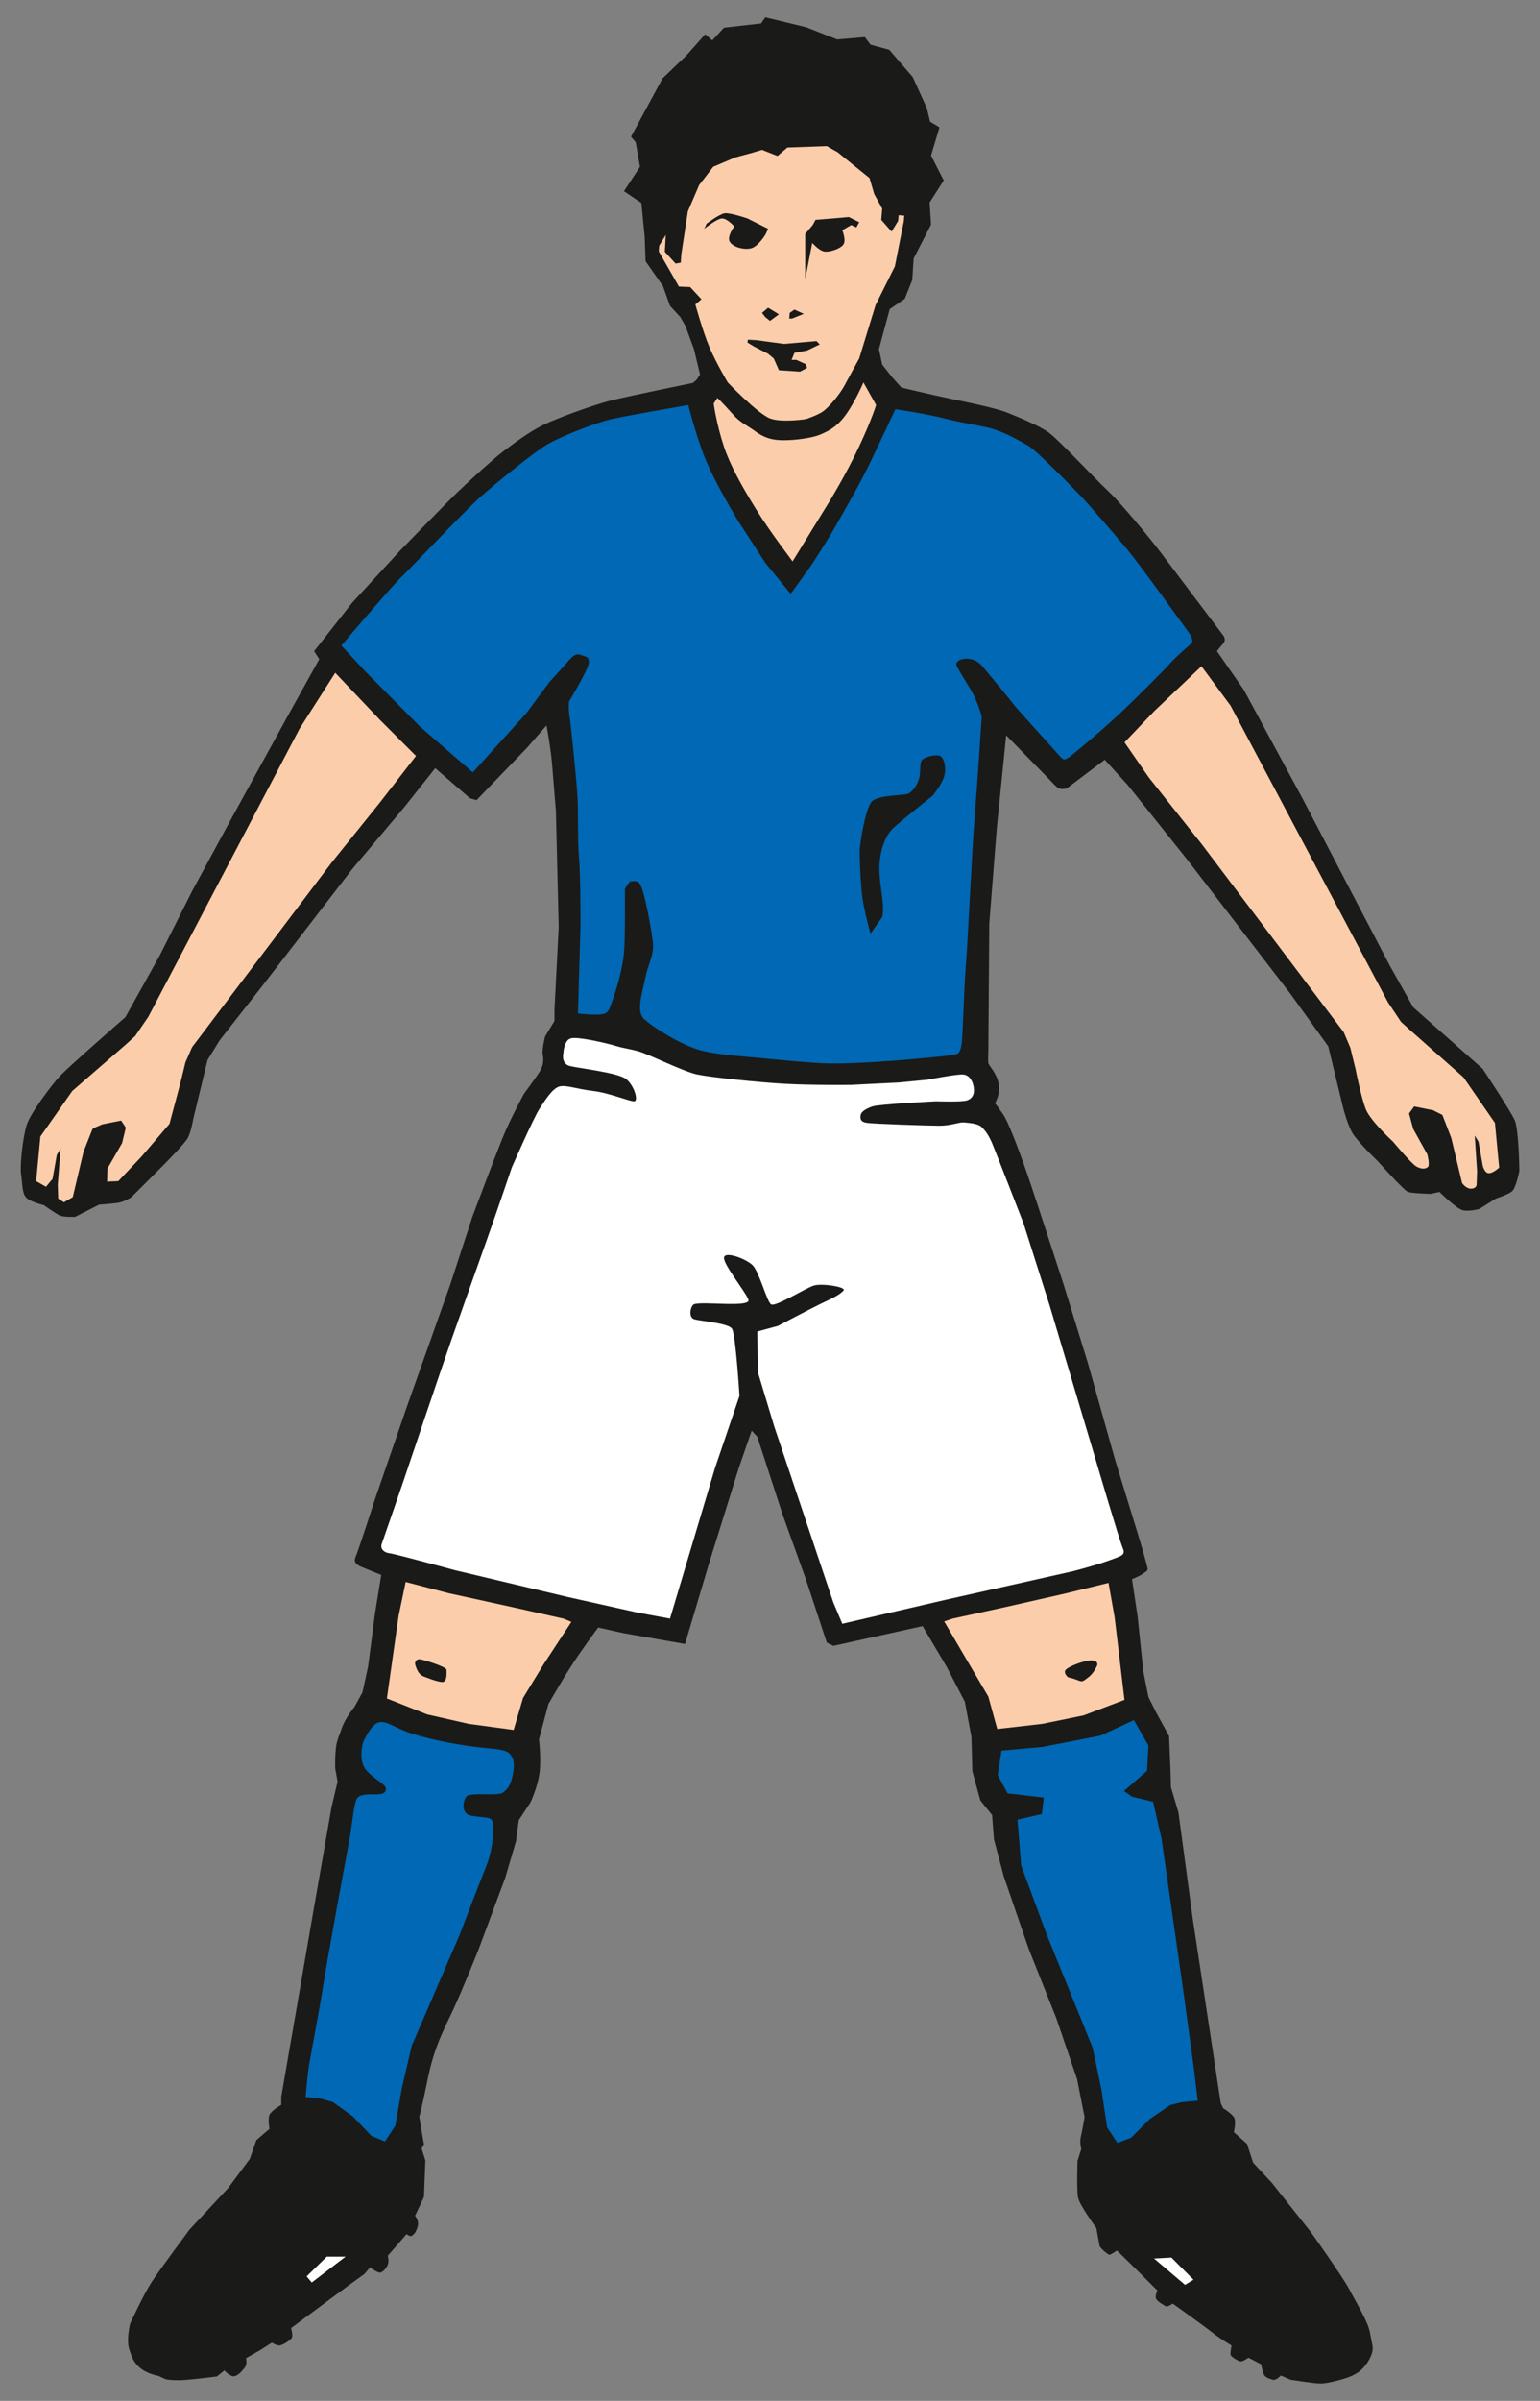 <?xml version="1.0" encoding="utf-8"?>
<!-- Generator: Adobe Illustrator 16.0.4, SVG Export Plug-In . SVG Version: 6.00 Build 0)  -->
<!DOCTYPE svg PUBLIC "-//W3C//DTD SVG 1.1//EN" "http://www.w3.org/Graphics/SVG/1.1/DTD/svg11.dtd">
<svg version="1.1" id="Ebene_1" xmlns:x="http://ns.adobe.com/Extensibility/1.0/" xmlns:i="http://ns.adobe.com/AdobeIllustrator/10.0/" xmlns:graph="http://ns.adobe.com/Graphs/1.0/"
	 xmlns="http://www.w3.org/2000/svg" xmlns:xlink="http://www.w3.org/1999/xlink" xmlns:a="http://ns.adobe.com/AdobeSVGViewerExtensions/3.0/"
	 x="0px" y="0px" width="32.8px" height="51.1px" viewBox="0 0 32.8 51.1" style="enable-background:new 0 0 32.8 51.1;"
	 xml:space="preserve">
<rect x="0" y="0" width="32.8" height="51.1" fill="#808080" stroke="none"/>
<style type="text/css">
<![CDATA[
	.st0{fill:#1A1A18;}
	.st1{fill-rule:evenodd;clip-rule:evenodd;fill:#1A1A18;}
	.st2{fill:#FBCDAA;}
	.st3{fill-rule:evenodd;clip-rule:evenodd;fill:#FBCDAA;}
	.st4{fill-rule:evenodd;clip-rule:evenodd;fill:#FFFFFF;}
	.st5{fill-rule:evenodd;clip-rule:evenodd;fill:#0068B4;}
]]>
</style>
<path class="st0" d="M32.26,23.84c-0.09-0.2-0.68-1.09-0.68-1.09l-1.48-1.31l-0.49-0.87l-0.79-1.51l-1.07-2.05l-1.26-2.33
	l-0.57-0.82c0,0,0.05-0.07,0.13-0.16c0.08-0.09,0-0.18,0-0.18s-1.08-1.43-1.32-1.75s-0.87-1.08-1.14-1.33s-1.05-1.09-1.25-1.23
	c-0.2-0.15-0.67-0.34-0.92-0.44c-0.25-0.09-0.77-0.2-1.16-0.28s-1.06-0.24-1.06-0.24l-0.19-0.21l-0.22-0.28l-0.07-0.33l0.23-0.85
	l0.32-0.22l0.16-0.4l0.03-0.46l0.37-0.72L19.8,4.31l0.3-0.47l-0.27-0.53l0.18-0.6l-0.2-0.12L19.74,2.3l-0.3-0.66l-0.5-0.58
	l-0.4-0.11l-0.12-0.16l-0.59,0.05l-0.66-0.26l-0.87-0.21L16.21,0.5l-0.79,0.09l-0.25,0.27l-0.15-0.13l-0.4,0.45l-0.51,0.49
	l-0.67,1.24l0.1,0.12l0.09,0.52l-0.34,0.52l0.37,0.25l0.07,0.71l0.02,0.53l0.37,0.53l0.15,0.42l0.22,0.24l0.11,0.19l0.18,0.49
	l0.13,0.54l-0.07,0.11l-0.08,0.07c0,0-1.42,0.29-1.77,0.38s-1.1,0.36-1.41,0.51s-0.67,0.42-0.89,0.59S10,10.23,9.74,10.48
	s-1.21,1.23-1.21,1.23l-1.03,1.12l-0.81,1.03l0.11,0.17l-0.65,1.17l-1.22,2.22l-0.83,1.53l-0.7,1.39l-0.73,1.31
	c0,0-1.24,1.08-1.41,1.27s-0.61,0.77-0.69,1.02s-0.15,0.85-0.12,1.06s0.02,0.38,0.1,0.48s0.38,0.17,0.38,0.17s0.26,0.18,0.34,0.22
	S1.6,25.9,1.6,25.9l0.51-0.26c0,0,0.28-0.02,0.41-0.04s0.28-0.12,0.28-0.12l0.64-0.64c0,0,0.49-0.49,0.56-0.62s0.12-0.42,0.12-0.42
	l0.3-1.24l0.26-0.42l0.91-1.16l1.91-2.48l1.11-1.32l0.66-0.83l0.74,0.64l0.14,0.04l1.08-1.12l0.41-0.47c0,0,0.09,0.47,0.12,0.84
	s0.08,0.98,0.08,0.98l0.06,2.47l-0.09,1.75v0.25l-0.2,0.33c0,0-0.07,0.28-0.05,0.38s0.02,0.23-0.06,0.36s-0.34,0.48-0.34,0.48
	s-0.29,0.53-0.46,0.95s-0.64,1.67-0.64,1.67l-0.47,1.44l-0.91,2.56l-0.69,2c0,0-0.36,1.11-0.41,1.22s-0.02,0.17,0.12,0.23
	s0.42,0.17,0.42,0.17l-0.13,0.8l-0.15,1.15l-0.12,0.55l-0.17,0.31c0,0-0.22,0.26-0.29,0.51c-0.03,0.09-0.08,0.19-0.1,0.32
	c-0.03,0.22-0.02,0.48-0.02,0.48l0.05,0.28l-0.13,0.55l-0.4,2.29l-0.67,3.87L5.99,44.8c0,0-0.21,0.12-0.25,0.21s0,0.3,0,0.3
	l-0.28,0.24l-0.14,0.4l-0.46,0.62l-0.82,0.88c0,0-0.64,0.86-0.81,1.12s-0.46,0.89-0.46,0.89s-0.08,0.34-0.02,0.53s0.1,0.3,0.25,0.42
	s0.38,0.16,0.38,0.16l0.15,0.07c0,0,0.09,0.02,0.28,0.02s0.81-0.08,0.81-0.08l0.16-0.13c0,0,0.06,0.08,0.16,0.12
	s0.23-0.12,0.28-0.19s0.02-0.19,0.02-0.19l0.3-0.17l0.25-0.16c0,0,0.09,0.06,0.16,0.06s0.25-0.12,0.27-0.17s-0.02-0.2-0.02-0.2
	l1.2-0.89l0.36-0.26l0.12-0.14c0,0,0.17,0.12,0.22,0.11s0.13-0.09,0.16-0.17s0-0.19,0-0.19l0.2-0.23l0.2-0.23
	c0,0,0.08,0.07,0.12,0.03c0.03-0.03,0.06-0.03,0.11-0.17s-0.05-0.25-0.05-0.25l0.19-0.4l0.03-0.78l-0.08-0.25l0.05-0.09l-0.03-0.17
	l-0.07-0.42c0,0,0.04-0.11,0.18-0.8s0.34-1.04,0.54-1.47s0.54-1.28,0.54-1.28l0.57-1.53l0.23-0.78l0.06-0.45l0.25-0.38
	c0,0,0.15-0.32,0.19-0.62s-0.01-0.72-0.01-0.72l0.2-0.75c0,0,0.25-0.44,0.48-0.8s0.58-0.83,0.58-0.83l0.54,0.12l1.31,0.23l0.51-1.71
	l0.63-2.02l0.28-0.81l0.12,0.13l0.54,1.66l0.49,1.36l0.45,1.36l0.14,0.07l1.9-0.42l0.51,0.86l0.39,0.75l0.14,0.75l0.02,0.73
	l0.17,0.62l0.25,0.31l0.04,0.52l0.21,0.79l0.53,1.54l0.59,1.48l0.44,1.29l0.16,0.81c0,0-0.05,0.3-0.08,0.42
	c-0.03,0.12,0.01,0.26,0.01,0.26l-0.08,0.25c0,0-0.02,0.62,0.01,0.78s0.39,0.65,0.39,0.65s0.06,0.33,0.07,0.38s0.18,0.19,0.21,0.19
	s0.16-0.09,0.16-0.09l0.45,0.44l0.41,0.41c0,0-0.05,0.11-0.03,0.17s0.19,0.16,0.22,0.17s0.14-0.06,0.14-0.06s0.6,0.43,0.77,0.56
	c0.25,0.2,0.48,0.33,0.48,0.33s-0.03,0.16-0.02,0.2s0.17,0.14,0.22,0.14s0.16-0.08,0.16-0.08l0.27,0.14c0,0,0.03,0.16,0.06,0.22
	c0.03,0.06,0.12,0.09,0.19,0.11s0.17-0.09,0.17-0.09l0.21,0.09c0,0,0.5,0.08,0.64,0.08s0.42-0.08,0.42-0.08s0.22-0.05,0.38-0.16
	s0.28-0.33,0.3-0.44s-0.01-0.17-0.05-0.39c-0.03-0.23-0.3-0.66-0.45-0.95c-0.12-0.23-0.8-1.19-0.8-1.19l-0.84-1.06l-0.4-0.43
	l-0.13-0.4l-0.28-0.25c0,0,0.05-0.21,0.01-0.3c-0.04-0.09-0.24-0.21-0.24-0.21L26,44.76l-0.59-3.88l-0.31-2.3l-0.16-0.54l-0.01-0.35
	l-0.03-0.74l-0.28-0.51l-0.16-0.32l-0.11-0.55l-0.12-1.16l-0.12-0.8c0,0,0.16-0.06,0.24-0.12c0.04-0.03,0.11-0.06,0.09-0.12
	c-0.06-0.25-0.22-0.77-0.22-0.77l-0.47-1.53l-0.58-2.06l-0.51-1.65c0,0-0.69-2.13-0.85-2.57s-0.34-0.92-0.45-1.08
	s-0.17-0.23-0.17-0.23s0.12-0.17,0.08-0.41c-0.04-0.23-0.21-0.39-0.22-0.44s0-0.25,0-0.25l0.02-2.72l0.16-2.03l0.2-1.98l0.92,0.94
	c0,0,0.1,0.11,0.17,0.17s0.2,0.02,0.2,0.02l0.81-0.61l0.49,0.54l1.27,1.59l2.2,2.86l0.8,1.11l0.32,1.32c0,0,0.08,0.31,0.18,0.5
	s0.56,0.63,0.56,0.63s0.55,0.62,0.64,0.65s0.48,0.04,0.48,0.04l0.19-0.04c0,0,0.36,0.36,0.5,0.39c0.15,0.03,0.35-0.03,0.35-0.03
	l0.35-0.22c0,0,0.25-0.08,0.34-0.15s0.16-0.44,0.16-0.44S32.35,24.04,32.26,23.84z"/>
<path id="player-jersey" class="st5" d="M8.94,15.46l1.13,0.98l1.14-1.26l0.49-0.66c0,0,0.28-0.31,0.37-0.41s0.17-0.22,0.3-0.17
	s0.18,0.03,0.17,0.17s-0.42,0.82-0.42,0.82s-0.02,0.13,0.01,0.31s0.15,1.37,0.17,1.73s0,0.91,0.03,1.25s0.04,1.3,0.03,1.61
	s-0.05,1.74-0.05,1.74s0.32,0.04,0.49,0.02s0.17-0.1,0.25-0.31c0.09-0.25,0.21-0.67,0.24-1s0.02-1.27,0.02-1.34s0.2-0.28,0.12-0.2
	s0.09-0.05,0.19,0.06s0.28,1.1,0.29,1.32s-0.12,0.44-0.17,0.71s-0.2,0.68-0.03,0.85s0.82,0.58,1.23,0.68s0.87,0.12,1.27,0.16
	s0.92,0.09,1.3,0.11c0.38,0.02,1.09-0.02,1.59-0.06s1-0.09,1.16-0.11s0.19-0.05,0.22-0.23s0.05-1.19,0.09-1.66s0.14-2.62,0.19-3.2
	s0.15-2.12,0.15-2.12s-0.08-0.29-0.19-0.49s-0.33-0.53-0.35-0.61s0.13-0.16,0.31-0.12s0.24,0.15,0.35,0.28s0.4,0.48,0.54,0.66
	c0.11,0.14,0.75,0.84,1,1.12c0.06,0.07,0.09,0.11,0.21,0.02s0.62-0.51,0.97-0.83s0.98-0.95,1.2-1.19c0.15-0.16,0.34-0.32,0.42-0.39
	s-0.06-0.25-0.06-0.25s-1.03-1.43-1.28-1.73s-0.8-0.94-0.99-1.14s-0.97-1-1.15-1.1s-0.42-0.24-0.68-0.33s-0.65-0.13-1.08-0.24
	s-1.06-0.2-1.06-0.2s-0.28,0.6-0.53,1.12s-0.52,0.97-0.71,1.31c-0.19,0.34-0.55,0.89-0.55,0.89l-0.44,0.61l-0.54-0.66l-0.59-0.91
	c0,0-0.53-0.87-0.73-1.41s-0.32-1.04-0.32-1.04s-1.21,0.21-1.59,0.29s-1.12,0.38-1.4,0.54s-1.08,0.81-1.43,1.12s-1.47,1.5-1.69,1.71
	s-1.28,1.46-1.28,1.46l0.52,0.56L8.94,15.46z"/>
<path class="st1" d="M18.79,19.52c0.06-0.25-0.05-0.61-0.06-0.99c-0.01-0.37,0.11-0.73,0.29-0.9s0.84-0.69,0.84-0.69
	s0.17-0.2,0.24-0.39c0.07-0.19,0.01-0.46-0.11-0.47s-0.23,0.02-0.32,0.07s-0.06,0.18-0.08,0.35s-0.14,0.34-0.24,0.39
	s-0.66,0.02-0.79,0.18s-0.25,0.89-0.25,1.06s0.02,0.71,0.06,0.99s0.17,0.75,0.17,0.75L18.79,19.52
	C18.79,19.52,18.7,19.87,18.79,19.52z"/>
<polygon id="skin-leg-r" class="st3" points="10.93,34.21 12,34.45 12.17,34.52 11.58,35.42 11.14,36.14 10.94,36.82 9.98,36.69 
	9.1,36.49 8.24,36.15 8.49,34.39 8.64,33.67 9.56,33.91 "/>
<path id="player-sock-r" class="st5" d="M9.95,38.61c0.11,0.08,0.45,0.04,0.52,0.12s0.04,0.61-0.11,0.98s-0.57,1.47-0.57,1.47
	l-1.02,2.36l-0.21,0.9l-0.14,0.8L8.2,45.58l-0.29-0.12l-0.39-0.41l-0.43-0.31l-0.25-0.07l-0.33-0.04c0,0,0.03-0.4,0.07-0.66
	s0.21-1.11,0.3-1.69s0.48-2.69,0.55-3.06s0.1-0.78,0.16-0.92s0.34-0.1,0.46-0.11s0.16-0.03,0.17-0.12s-0.29-0.22-0.44-0.42
	s-0.05-0.56-0.05-0.56s0.16-0.38,0.33-0.43s0.35,0.12,0.69,0.23s0.75,0.2,1.22,0.27s0.79,0.05,0.89,0.17s0.1,0.24,0.06,0.45
	s-0.11,0.31-0.22,0.38s-0.7-0.02-0.77,0.08S9.84,38.53,9.95,38.61z"/>
<path class="st1" d="M9.02,35.68c-0.14-0.05-0.18-0.27-0.18-0.27s0-0.12,0.13-0.09s0.54,0.16,0.54,0.22s0.02,0.26-0.09,0.26
	S9.02,35.68,9.02,35.68z"/>
<path id="player-shorts" class="st4" d="M17.94,34.56l-0.19-0.45l-1.26-3.75l-0.35-1.16l-0.01-0.86l0.44-0.12
	c0,0,0.72-0.38,0.91-0.47s0.43-0.2,0.49-0.29c0.04-0.07-0.45-0.15-0.63-0.1s-0.83,0.47-0.92,0.4s-0.25-0.69-0.39-0.83
	s-0.6-0.31-0.61-0.16s0.45,0.71,0.52,0.89s-0.99,0.03-1.16,0.1c-0.07,0.03-0.13,0.28,0.01,0.32s0.72,0.08,0.8,0.2
	s0.16,1.43,0.16,1.43l-0.52,1.53l-0.96,3.21l-0.7-0.13l-1.48-0.33l-2.4-0.57c0,0-1.28-0.35-1.39-0.36s-0.21-0.09-0.17-0.2
	s0.45-1.3,0.45-1.3s0.87-2.58,1.04-3.06s0.47-1.33,0.72-2.03s0.56-1.62,0.56-1.62s0.46-1.05,0.59-1.25s0.27-0.42,0.41-0.47
	s0.38,0.05,0.73,0.09s0.79,0.23,0.88,0.22s0-0.33-0.17-0.47s-1-0.23-1.2-0.28S12,22.41,12,22.41s0.01-0.27,0.16-0.31
	s0.75,0.1,0.95,0.16s0.29,0.06,0.5,0.12s0.95,0.43,1.24,0.49s1.33,0.17,1.91,0.2s1.38,0.02,1.38,0.02l1-0.05l0.62-0.06
	c0,0,0.61-0.12,0.75-0.11s0.21,0.14,0.23,0.28s-0.03,0.23-0.14,0.27s-0.66,0.02-0.66,0.02s-1.22,0.06-1.36,0.11
	s-0.24,0.11-0.25,0.19s0,0.14,0.14,0.16s1.29,0.06,1.54,0.06s0.42-0.08,0.52-0.07s0.3,0.02,0.38,0.1c0.08,0.08,0.14,0.16,0.22,0.34
	c0.08,0.19,0.67,1.71,0.67,1.71l0.56,1.76l0.98,3.28c0,0,0.5,1.7,0.57,1.86s-0.01,0.17-0.28,0.27s-0.77,0.23-0.77,0.23l-2.72,0.61
	L17.94,34.56z"/>
<polygon id="skin-arm-r" class="st2" points="8.09,15.32 7.14,14.32 6.38,15.51 3.16,21.64 2.88,22.05 2.67,22.24 1.54,23.22 
	0.86,24.19 0.77,25.14 0.98,25.26 1.12,25.09 1.21,24.58 1.29,24.45 1.23,25.22 1.24,25.51 1.36,25.59 1.55,25.48 1.78,24.51 
	1.97,24.03 2.04,23.99 2.18,23.93 2.58,23.85 2.68,24 2.6,24.33 2.29,24.87 2.28,25.15 2.52,25.14 3.02,24.61 3.61,23.92 
	3.84,23.06 3.95,22.61 4.09,22.29 7.07,18.35 8.1,17.07 8.86,16.09 "/>
<path id="skin-arm-l" class="st2" d="M24.59,15.13l1-0.95l0.62,0.84l3.35,6.31l0.28,0.42l0.21,0.19l1.12,0.99l0.67,0.97l0.09,0.95
	c0,0-0.11,0.11-0.21,0.12s-0.14-0.16-0.14-0.16l-0.09-0.51l-0.08-0.13l0.05,0.76l-0.01,0.29c0,0-0.01,0.08-0.12,0.08
	c-0.11,0-0.19-0.12-0.19-0.12l-0.23-0.96l-0.19-0.49l-0.2-0.1l-0.4-0.08l-0.11,0.15l0.09,0.33l0.3,0.54c0,0,0.06,0.23,0.01,0.27
	s-0.13,0.05-0.24-0.01s-0.5-0.53-0.5-0.53s-0.48-0.44-0.58-0.69s-0.22-0.86-0.22-0.86l-0.11-0.45l-0.14-0.33l-3.03-4.01l-1.12-1.41
	l-0.52-0.75L24.59,15.13z"/>
<polygon class="st4" points="6.53,48.45 6.96,48.03 7.36,48.03 6.64,48.58 "/>
<polygon id="skin-leg-l" class="st3" points="21.39,34.21 20.29,34.45 20.11,34.51 20.62,35.38 21.05,36.11 21.24,36.8 22.2,36.69 
	23.08,36.51 23.95,36.18 23.74,34.42 23.61,33.69 22.67,33.92 "/>
<polygon id="player-sock-l" class="st5" points="22.19,38.61 21.67,38.73 21.75,39.71 22.3,41.19 23.27,43.58 23.46,44.48 
	23.58,45.28 23.8,45.61 24.09,45.5 24.49,45.1 24.93,44.8 25.18,44.74 25.51,44.71 25.42,43.96 25.19,42.28 24.74,39.14 
	24.56,38.35 24.11,38.24 23.94,38.12 24.43,37.69 24.46,37.15 24.15,36.61 23.44,36.94 22.21,37.18 21.33,37.26 21.25,37.78 
	21.46,38.17 22.23,38.26 "/>
<path class="st1" d="M22.95,35.76c0.1,0.04,0.1,0.04,0.23-0.06c0.13-0.1,0.19-0.26,0.19-0.26s0.03-0.1-0.13-0.1
	s-0.51,0.14-0.55,0.21s0.06,0.15,0.06,0.15S22.85,35.72,22.95,35.76z"/>
<polygon class="st4" points="24.95,48.05 24.58,48.07 25.24,48.63 25.42,48.52 "/>
<path id="skin-face" class="st3" d="M19.06,5.67l-0.41,0.82L18.3,7.63c0,0-0.21,0.38-0.31,0.57s-0.35,0.49-0.48,0.57
	c-0.13,0.08-0.34,0.15-0.34,0.15s-0.5,0.08-0.76-0.01s-0.91-0.77-0.91-0.77s-0.25-0.42-0.39-0.75s-0.3-0.91-0.3-0.91l0.13-0.11
	L14.7,6.11l-0.24-0.01l-0.43-0.75l0.01-0.12l0.14-0.23l-0.02,0.36l0.23,0.25l0.11-0.02l0.01-0.17l0.14-0.92l0.24-0.56l0.3-0.39
	l0.47-0.2l0.37-0.1l0.2-0.06l0.33,0.13l0.21-0.18l0.84-0.03l0.23,0.13l0.68,0.55l0.1,0.34l0.17,0.31l-0.02,0.24l0.22,0.25l0.14-0.23
	l0.01-0.12l0.12,0.01l-0.01,0.12L19.06,5.67L19.06,5.67z"/>
<path id="skin-neck" class="st3" d="M16.11,10.85c-0.31-0.5-0.56-0.95-0.69-1.34c-0.16-0.48-0.22-0.92-0.22-0.92l0.08-0.12
	c0,0,0.09,0.08,0.34,0.36c0.13,0.15,0.31,0.24,0.41,0.31c0.25,0.19,0.42,0.23,0.67,0.23s0.61-0.05,0.77-0.12s0.35-0.15,0.55-0.43
	s0.37-0.68,0.37-0.68l0.27,0.48c0,0-0.08,0.28-0.36,0.88s-0.65,1.2-0.65,1.2l-0.77,1.25C16.88,11.94,16.42,11.35,16.11,10.85z"/>
<polygon class="st1" points="16.81,6.78 16.82,6.66 16.92,6.59 17.12,6.68 16.87,6.78 "/>
<polygon class="st1" points="16.3,6.75 16.23,6.66 16.36,6.55 16.59,6.69 16.4,6.83 "/>
<path class="st1" d="M18.13,4.79L17.94,4.9c0,0,0.09,0.22,0.02,0.31c-0.07,0.09-0.31,0.17-0.42,0.14S17.3,5.17,17.3,5.17l-0.15,0.77
	l0-0.96l0.16-0.19l0.06-0.11l0.71-0.06l0.22,0.11l-0.06,0.11L18.13,4.79L18.13,4.79z"/>
<path class="st1" d="M15.64,4.82c0,0-0.15-0.17-0.26-0.17S15,4.87,15,4.87l0.05-0.11c0,0,0.27-0.2,0.38-0.22s0.49,0.11,0.49,0.11
	l0.44,0.22l-0.05,0.11c0,0-0.16,0.28-0.33,0.31s-0.38-0.04-0.44-0.15S15.64,4.82,15.64,4.82z"/>
<polygon class="st1" points="16.92,7.51 16.86,7.66 16.96,7.66 17.16,7.75 17.19,7.83 17.04,7.91 16.59,7.88 16.48,7.63 16.36,7.53 
	16.05,7.37 15.92,7.29 15.93,7.23 16.11,7.24 16.7,7.32 17.39,7.26 17.46,7.33 17.19,7.46 "/>
<path id="hair" class="st1" d="M19.75,3.82l-0.23-0.48l0.16-0.51l-0.18-0.1l-0.08-0.34l-0.28-0.61l-0.43-0.45l-0.36-0.09l-0.11-0.14
	l-0.46,0.06l-0.64-0.23l-0.7-0.22L16.36,0.8l-0.73,0.08l-0.45,0.34l-0.13-0.11l-0.26,0.36l-0.38,0.34l-0.62,1.05l0.09,0.11
	l0.08,0.53l-0.25,0.42L14,4.16l0.01,0.5l0.11-0.15l0.19,0.07c0,0,0.17-0.54,0.24-0.69c0.12-0.23,0.3-0.52,0.43-0.63
	c0.13-0.11,0.65-0.28,0.65-0.28l0.36-0.09l0.2-0.05l0.25,0.14l0.15-0.16l1.05-0.04c0,0,0.14,0.06,0.23,0.13
	c0.09,0.07,0.83,0.58,0.85,0.65c0.02,0.07,0.05,0.28,0.12,0.39c0.08,0.11,0.12,0.18,0.15,0.26c0,0.01,0.18-0.07,0.18-0.07
	s0.32,0.14,0.27,0.38c0.02,0.06,0.01,0.2,0.04,0.26l0.09-0.19l-0.03-0.46L19.75,3.82z"/>
</svg>
